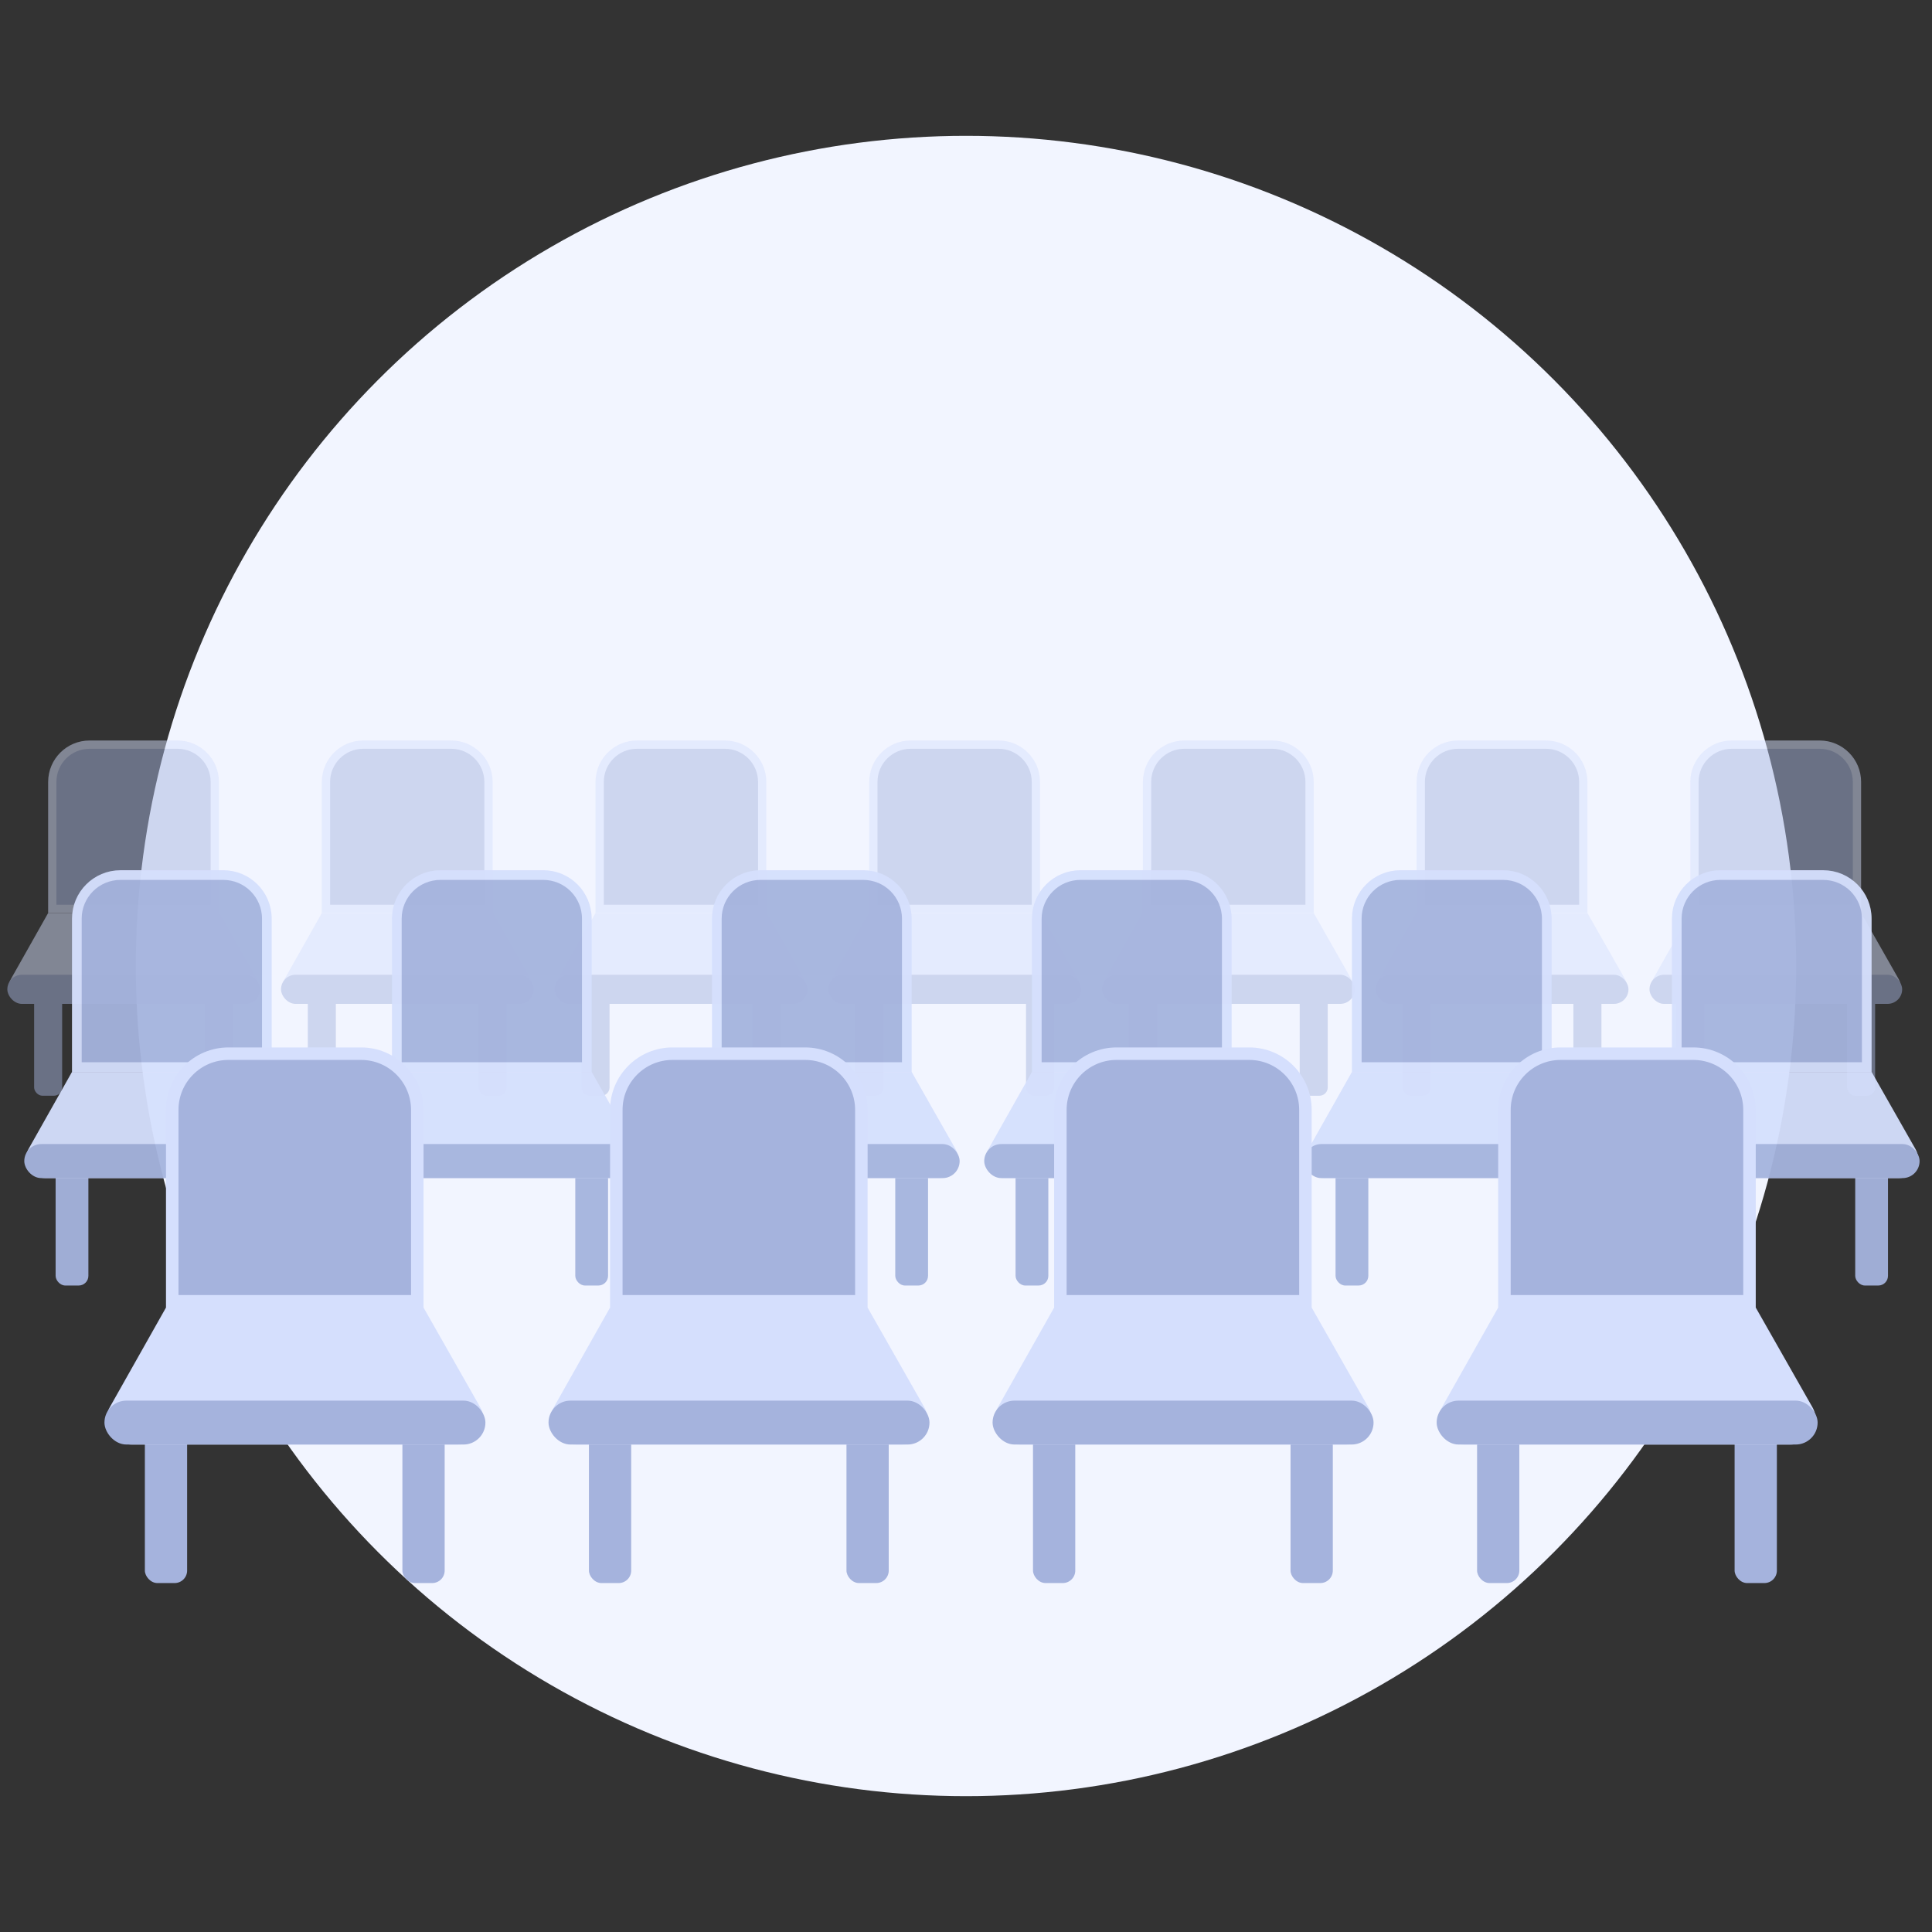 <svg width="160" height="160" viewBox="0 0 160 160" fill="none" xmlns="http://www.w3.org/2000/svg">
<rect x="0" y="0" width="160" height="160" fill="#333333" stroke="none"/>
<g clip-path="url(#clip0_9967_457343)">
<ellipse cx="80" cy="80" rx="68.751" ry="68.751" fill="#F2F5FF"/>
<g opacity="0.48">
<path d="M4.33 64.757C4.33 63.051 5.712 61.668 7.418 61.668H14.7C16.405 61.668 17.788 63.051 17.788 64.757V75.269H4.33V64.757Z" fill="#A5B3DD" stroke="#D5DFFD" stroke-width="0.686"/>
<rect x="2.826" y="78.464" width="2.321" height="12.28" rx="0.686" fill="#A5B3DD"/>
<rect x="16.971" y="78.464" width="2.321" height="12.28" rx="0.686" fill="#A5B3DD"/>
<path d="M0.898 81.089C0.381 82.004 1.043 83.136 2.093 83.136H20.05C21.102 83.136 21.763 82 21.243 81.085L18.131 75.613H3.987L0.898 81.089Z" fill="#D5DFFD"/>
<rect x="0.607" y="80.725" width="20.924" height="2.411" rx="1.206" fill="#A5B3DD"/>
<path d="M26.996 64.757C26.996 63.051 28.379 61.668 30.084 61.668H37.366C39.072 61.668 40.454 63.051 40.454 64.757V75.269H26.996V64.757Z" fill="#A5B3DD" stroke="#D5DFFD" stroke-width="0.686"/>
<rect x="25.492" y="78.464" width="2.321" height="12.28" rx="0.686" fill="#A5B3DD"/>
<rect x="39.637" y="78.464" width="2.321" height="12.28" rx="0.686" fill="#A5B3DD"/>
<path d="M23.564 81.089C23.048 82.004 23.709 83.136 24.759 83.136H42.716C43.769 83.136 44.429 82 43.909 81.085L40.797 75.613H26.653L23.564 81.089Z" fill="#D5DFFD"/>
<rect x="23.273" y="80.725" width="20.924" height="2.411" rx="1.206" fill="#A5B3DD"/>
<path d="M49.663 64.757C49.663 63.051 51.045 61.668 52.751 61.668H60.033C61.738 61.668 63.121 63.051 63.121 64.757V75.269H49.663V64.757Z" fill="#A5B3DD" stroke="#D5DFFD" stroke-width="0.686"/>
<rect x="48.159" y="78.464" width="2.321" height="12.28" rx="0.686" fill="#A5B3DD"/>
<rect x="62.303" y="78.464" width="2.321" height="12.28" rx="0.686" fill="#A5B3DD"/>
<path d="M46.23 81.089C45.714 82.004 46.375 83.136 47.426 83.136H65.383C66.435 83.136 67.096 82 66.576 81.085L63.464 75.613H49.319L46.23 81.089Z" fill="#D5DFFD"/>
<rect x="45.94" y="80.725" width="20.924" height="2.411" rx="1.206" fill="#A5B3DD"/>
<path d="M72.329 64.757C72.329 63.051 73.712 61.668 75.417 61.668H82.699C84.405 61.668 85.787 63.051 85.787 64.757V75.269H72.329V64.757Z" fill="#A5B3DD" stroke="#D5DFFD" stroke-width="0.686"/>
<rect x="70.825" y="78.464" width="2.321" height="12.28" rx="0.686" fill="#A5B3DD"/>
<rect x="84.97" y="78.464" width="2.321" height="12.28" rx="0.686" fill="#A5B3DD"/>
<path d="M68.897 81.089C68.381 82.004 69.042 83.136 70.092 83.136H88.049C89.102 83.136 89.763 82 89.242 81.085L86.13 75.613H71.986L68.897 81.089Z" fill="#D5DFFD"/>
<rect x="68.606" y="80.725" width="20.924" height="2.411" rx="1.206" fill="#A5B3DD"/>
<path d="M94.995 64.757C94.995 63.051 96.378 61.668 98.083 61.668H105.365C107.071 61.668 108.454 63.051 108.454 64.757V75.269H94.995V64.757Z" fill="#A5B3DD" stroke="#D5DFFD" stroke-width="0.686"/>
<rect x="93.492" y="78.464" width="2.321" height="12.28" rx="0.686" fill="#A5B3DD"/>
<rect x="107.636" y="78.464" width="2.321" height="12.28" rx="0.686" fill="#A5B3DD"/>
<path d="M91.563 81.089C91.047 82.004 91.708 83.136 92.758 83.136H110.715C111.768 83.136 112.429 82 111.908 81.085L108.797 75.613H94.652L91.563 81.089Z" fill="#D5DFFD"/>
<rect x="91.272" y="80.725" width="20.924" height="2.411" rx="1.206" fill="#A5B3DD"/>
<path d="M117.661 64.757C117.661 63.051 119.044 61.668 120.75 61.668H128.032C129.737 61.668 131.12 63.051 131.12 64.757V75.269H117.661V64.757Z" fill="#A5B3DD" stroke="#D5DFFD" stroke-width="0.686"/>
<rect x="116.158" y="78.464" width="2.321" height="12.28" rx="0.686" fill="#A5B3DD"/>
<rect x="130.302" y="78.464" width="2.321" height="12.28" rx="0.686" fill="#A5B3DD"/>
<path d="M114.229 81.089C113.713 82.004 114.374 83.136 115.425 83.136H133.382C134.434 83.136 135.095 82 134.575 81.085L131.463 75.613H117.318L114.229 81.089Z" fill="#D5DFFD"/>
<rect x="113.938" y="80.725" width="20.924" height="2.411" rx="1.206" fill="#A5B3DD"/>
<path d="M140.328 64.757C140.328 63.051 141.711 61.668 143.416 61.668H150.698C152.404 61.668 153.786 63.051 153.786 64.757V75.269H140.328V64.757Z" fill="#A5B3DD" stroke="#D5DFFD" stroke-width="0.686"/>
<rect x="138.824" y="78.464" width="2.321" height="12.28" rx="0.686" fill="#A5B3DD"/>
<rect x="152.969" y="78.464" width="2.321" height="12.28" rx="0.686" fill="#A5B3DD"/>
<path d="M136.896 81.089C136.38 82.004 137.041 83.136 138.091 83.136H156.048C157.101 83.136 157.762 82 157.241 81.085L154.129 75.613H139.985L136.896 81.089Z" fill="#D5DFFD"/>
<rect x="136.605" y="80.725" width="20.924" height="2.411" rx="1.206" fill="#A5B3DD"/>
</g>
<g opacity="0.95">
<path d="M6.364 76.079C6.364 74.085 7.981 72.469 9.975 72.469H18.488C20.482 72.469 22.099 74.085 22.099 76.079V88.37H6.364V76.079Z" fill="#A5B3DD" stroke="#D5DFFD" stroke-width="0.802"/>
<rect x="4.606" y="92.105" width="2.714" height="14.356" rx="0.802" fill="#A5B3DD"/>
<rect x="21.143" y="92.105" width="2.714" height="14.356" rx="0.802" fill="#A5B3DD"/>
<path d="M2.352 95.173C1.748 96.243 2.521 97.566 3.749 97.566H24.743C25.974 97.566 26.746 96.238 26.138 95.168L22.5 88.771H5.963L2.352 95.173Z" fill="#D5DFFD"/>
<rect x="2.011" y="94.747" width="24.462" height="2.819" rx="1.41" fill="#A5B3DD"/>
<path d="M32.864 76.079C32.864 74.085 34.48 72.469 36.474 72.469H44.988C46.982 72.469 48.598 74.085 48.598 76.079V88.37H32.864V76.079Z" fill="#A5B3DD" stroke="#D5DFFD" stroke-width="0.802"/>
<rect x="31.106" y="92.105" width="2.714" height="14.356" rx="0.802" fill="#A5B3DD"/>
<rect x="47.643" y="92.105" width="2.714" height="14.356" rx="0.802" fill="#A5B3DD"/>
<path d="M28.851 95.173C28.248 96.243 29.021 97.566 30.249 97.566H51.243C52.473 97.566 53.246 96.238 52.638 95.168L48.999 88.771H32.463L28.851 95.173Z" fill="#D5DFFD"/>
<rect x="28.511" y="94.747" width="24.462" height="2.819" rx="1.41" fill="#A5B3DD"/>
<path d="M59.364 76.079C59.364 74.085 60.98 72.469 62.974 72.469H71.487C73.481 72.469 75.098 74.085 75.098 76.079V88.37H59.364V76.079Z" fill="#A5B3DD" stroke="#D5DFFD" stroke-width="0.802"/>
<rect x="57.605" y="92.105" width="2.714" height="14.356" rx="0.802" fill="#A5B3DD"/>
<rect x="74.142" y="92.105" width="2.714" height="14.356" rx="0.802" fill="#A5B3DD"/>
<path d="M55.351 95.173C54.748 96.243 55.52 97.566 56.748 97.566H77.742C78.973 97.566 79.745 96.238 79.137 95.168L75.499 88.771H58.962L55.351 95.173Z" fill="#D5DFFD"/>
<rect x="55.011" y="94.747" width="24.462" height="2.819" rx="1.41" fill="#A5B3DD"/>
<path d="M85.863 76.079C85.863 74.085 87.48 72.469 89.474 72.469H97.987C99.981 72.469 101.598 74.085 101.598 76.079V88.37H85.863V76.079Z" fill="#A5B3DD" stroke="#D5DFFD" stroke-width="0.802"/>
<rect x="84.105" y="92.105" width="2.714" height="14.356" rx="0.802" fill="#A5B3DD"/>
<rect x="100.642" y="92.105" width="2.714" height="14.356" rx="0.802" fill="#A5B3DD"/>
<path d="M81.851 95.173C81.247 96.243 82.02 97.566 83.248 97.566H104.242C105.472 97.566 106.245 96.238 105.637 95.168L101.999 88.771H85.462L81.851 95.173Z" fill="#D5DFFD"/>
<rect x="81.51" y="94.747" width="24.462" height="2.819" rx="1.41" fill="#A5B3DD"/>
<path d="M112.363 76.079C112.363 74.085 113.979 72.469 115.973 72.469H124.487C126.481 72.469 128.097 74.085 128.097 76.079V88.37H112.363V76.079Z" fill="#A5B3DD" stroke="#D5DFFD" stroke-width="0.802"/>
<rect x="110.605" y="92.105" width="2.714" height="14.356" rx="0.802" fill="#A5B3DD"/>
<rect x="127.142" y="92.105" width="2.714" height="14.356" rx="0.802" fill="#A5B3DD"/>
<path d="M108.35 95.173C107.747 96.243 108.52 97.566 109.748 97.566H130.741C131.972 97.566 132.745 96.238 132.136 95.168L128.498 88.771H111.962L108.35 95.173Z" fill="#D5DFFD"/>
<rect x="108.01" y="94.747" width="24.462" height="2.819" rx="1.41" fill="#A5B3DD"/>
<path d="M138.863 76.079C138.863 74.085 140.479 72.469 142.473 72.469H150.987C152.98 72.469 154.597 74.085 154.597 76.079V88.37H138.863V76.079Z" fill="#A5B3DD" stroke="#D5DFFD" stroke-width="0.802"/>
<rect x="137.104" y="92.105" width="2.714" height="14.356" rx="0.802" fill="#A5B3DD"/>
<rect x="153.641" y="92.105" width="2.714" height="14.356" rx="0.802" fill="#A5B3DD"/>
<path d="M134.85 95.173C134.247 96.243 135.019 97.566 136.248 97.566H157.241C158.472 97.566 159.244 96.238 158.636 95.168L154.998 88.771H138.461L134.85 95.173Z" fill="#D5DFFD"/>
<rect x="134.51" y="94.747" width="24.462" height="2.819" rx="1.41" fill="#A5B3DD"/>
</g>
<path d="M14.264 91.917C14.264 89.345 16.349 87.261 18.921 87.261H29.901C32.473 87.261 34.558 89.345 34.558 91.917V107.769H14.264V91.917Z" fill="#A5B3DD" stroke="#D5DFFD" stroke-width="1.035"/>
<rect x="11.997" y="112.586" width="3.5" height="18.516" rx="1.035" fill="#A5B3DD"/>
<rect x="33.325" y="112.586" width="3.5" height="18.516" rx="1.035" fill="#A5B3DD"/>
<path d="M9.089 116.544C8.311 117.924 9.308 119.631 10.892 119.631H37.968C39.556 119.631 40.552 117.918 39.767 116.538L35.075 108.287H13.747L9.089 116.544Z" fill="#D5DFFD"/>
<rect x="8.65" y="115.994" width="31.55" height="3.636" rx="1.818" fill="#A5B3DD"/>
<path d="M51.04 91.917C51.04 89.345 53.125 87.261 55.697 87.261H66.677C69.249 87.261 71.334 89.345 71.334 91.917V107.769H51.04V91.917Z" fill="#A5B3DD" stroke="#D5DFFD" stroke-width="1.035"/>
<rect x="48.773" y="112.586" width="3.5" height="18.516" rx="1.035" fill="#A5B3DD"/>
<rect x="70.101" y="112.586" width="3.5" height="18.516" rx="1.035" fill="#A5B3DD"/>
<path d="M45.865 116.544C45.087 117.924 46.083 119.631 47.667 119.631H74.744C76.331 119.631 77.328 117.918 76.543 116.538L71.851 108.287H50.523L45.865 116.544Z" fill="#D5DFFD"/>
<rect x="45.426" y="115.994" width="31.55" height="3.636" rx="1.818" fill="#A5B3DD"/>
<path d="M87.816 91.917C87.816 89.345 89.901 87.261 92.473 87.261H103.453C106.025 87.261 108.11 89.345 108.11 91.917V107.769H87.816V91.917Z" fill="#A5B3DD" stroke="#D5DFFD" stroke-width="1.035"/>
<rect x="85.549" y="112.586" width="3.5" height="18.516" rx="1.035" fill="#A5B3DD"/>
<rect x="106.877" y="112.586" width="3.5" height="18.516" rx="1.035" fill="#A5B3DD"/>
<path d="M82.641 116.544C81.863 117.924 82.859 119.631 84.444 119.631H111.52C113.108 119.631 114.104 117.918 113.319 116.538L108.627 108.287H87.299L82.641 116.544Z" fill="#D5DFFD"/>
<rect x="82.202" y="115.994" width="31.55" height="3.636" rx="1.818" fill="#A5B3DD"/>
<path d="M124.592 91.917C124.592 89.345 126.677 87.261 129.249 87.261H140.229C142.801 87.261 144.886 89.345 144.886 91.917V107.769H124.592V91.917Z" fill="#A5B3DD" stroke="#D5DFFD" stroke-width="1.035"/>
<rect x="122.325" y="112.586" width="3.5" height="18.516" rx="1.035" fill="#A5B3DD"/>
<rect x="143.653" y="112.586" width="3.5" height="18.516" rx="1.035" fill="#A5B3DD"/>
<path d="M119.417 116.544C118.639 117.924 119.635 119.631 121.219 119.631H148.296C149.883 119.631 150.88 117.918 150.095 116.538L145.403 108.287H124.075L119.417 116.544Z" fill="#D5DFFD"/>
<rect x="118.978" y="115.994" width="31.55" height="3.636" rx="1.818" fill="#A5B3DD"/>
</g>
<defs>
<clipPath id="clip0_9967_457343">
<rect width="160" height="160" fill="white"/>
</clipPath>
</defs>
</svg>
